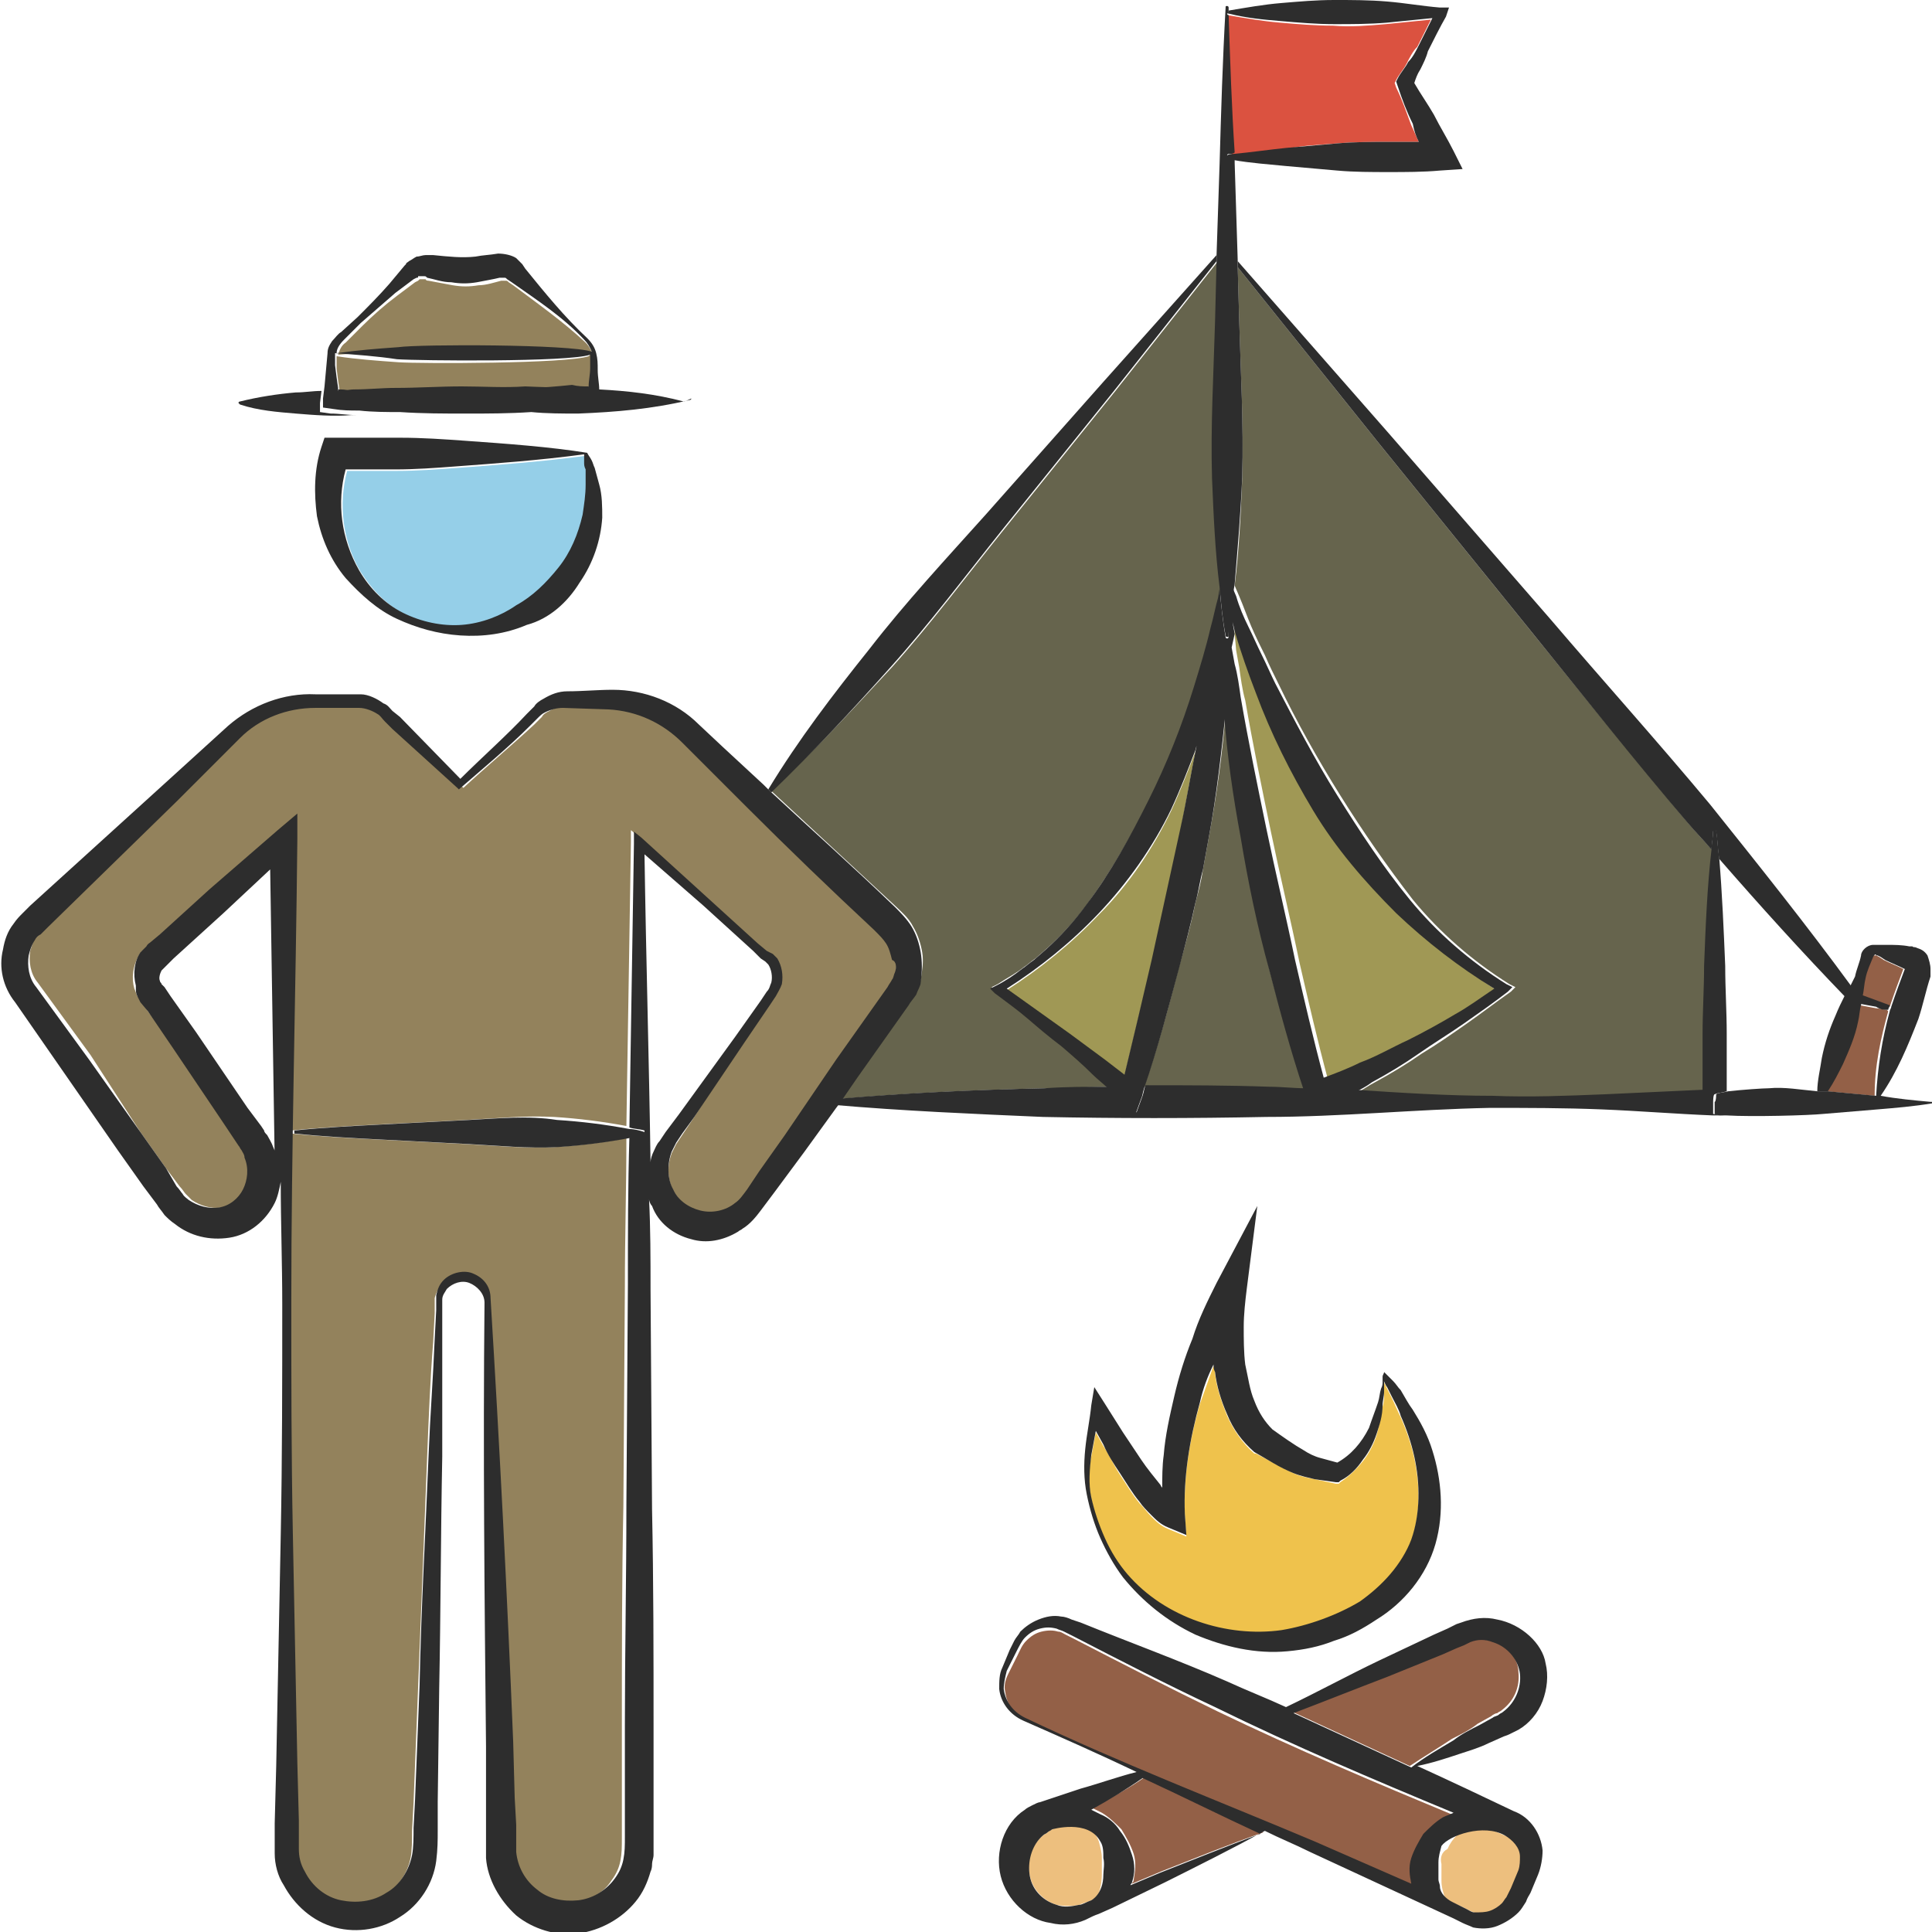 <?xml version="1.0" encoding="utf-8"?>
<!-- Generator: Adobe Illustrator 24.1.2, SVG Export Plug-In . SVG Version: 6.00 Build 0)  -->
<svg version="1.1" id="Layer_1" xmlns="http://www.w3.org/2000/svg" xmlns:xlink="http://www.w3.org/1999/xlink" x="0px" y="0px"
	 viewBox="0 0 128 128" style="enable-background:new 0 0 128 128;" xml:space="preserve">
<style type="text/css">
	.st0{fill:#93825C;}
	.st1{fill:#95CFE8;}
	.st2{fill:#2D2D2D;}
	.st3{fill:#EFC24C;}
	.st4{fill:#A09855;}
	.st5{fill:#66644D;}
	.st6{fill:#EDBF7E;}
	.st7{fill:#936047;}
	.st8{fill:#DB5240;}
</style>
<g>
	<path class="st0" d="M39,23.4c0.1,0,0.1,0.1,0.1,0.1c0,0,0,0-0.1,0.1c-1.4,0.5-11.2,0.5-12.6,0.4c-1.4-0.1-2.8-0.2-4.1-0.4
		c0,0,0,0.1,0,0.1c0,0.2,0,0.5,0,0.7l0.1,0.8l0.1,0.7c0.3,0,0.6,0,0.8,0.1c0.1,0,0.2,0,0.3,0c0.9-0.1,1.8-0.1,2.7-0.1
		c1.5-0.1,2.9-0.1,4.4-0.1c1.4,0,2.8,0,4.3,0.1c1-0.1,2.1-0.1,3.1-0.1c0.4,0,0.7,0,1.1,0.1c0-0.4,0.1-0.8,0.1-1.2
		c0-0.4,0.1-0.7,0-1.1c-0.1-0.3-0.2-0.6-0.5-0.9c-1.5-1.4-3.2-2.6-4.8-3.8l-0.3-0.2c-0.1-0.1-0.1-0.1-0.2-0.1c-0.1,0-0.2,0-0.3,0
		c-0.4,0.1-1,0.3-1.5,0.3c-0.6,0.1-1.1,0.1-1.7,0c-0.5-0.1-1.1-0.2-1.6-0.3c-0.2,0-0.2-0.1-0.2-0.1c-0.1,0-0.1,0-0.2,0
		c-0.1,0-0.1,0-0.2,0c0,0,0,0-0.1,0.1l-0.2,0.1l-1.2,0.9c-0.8,0.6-1.6,1.3-2.3,2l-1.1,1.1c-0.3,0.2-0.4,0.5-0.5,0.8
		c1.4-0.1,2.7-0.2,4.1-0.4C27.8,22.9,37.6,22.8,39,23.4z"/>
	<path class="st1" d="M37.1,37.7c0.8-1,1.3-2.2,1.6-3.5c0.1-0.6,0.2-1.3,0.2-2c0-0.3,0-0.7,0-1c0-0.2,0-0.3-0.1-0.5
		c0-0.2-0.1-0.3,0-0.5c-3,0.4-5.8,0.6-8.5,0.8c-1.4,0.1-2.7,0.2-4,0.2c-1.1,0-2.2,0-3.3,0c-0.6,2.2-0.3,4.7,0.9,6.7
		c0.7,1.1,1.6,2.1,2.9,2.8c1.2,0.7,2.6,0.9,3.9,0.8c1.3-0.1,2.6-0.6,3.7-1.3C35.4,39.5,36.3,38.7,37.1,37.7z"/>
	<path class="st2" d="M38.4,38.6c0.9-1.3,1.4-2.8,1.5-4.3c0-0.7,0-1.5-0.2-2.2c-0.1-0.4-0.2-0.7-0.3-1.1c-0.1-0.2-0.1-0.3-0.2-0.5
		c-0.1-0.2-0.2-0.3-0.3-0.5c-2.5-0.4-5.3-0.6-8.1-0.8c-1.4-0.1-2.8-0.2-4.3-0.2c-1.4,0-2.9,0-4.3,0l-0.7,0l-0.2,0.6
		c-0.5,1.5-0.5,3.1-0.3,4.6c0.3,1.5,0.9,2.9,1.9,4.1c1,1.1,2.1,2.1,3.4,2.7c1.3,0.6,2.7,1,4.2,1.1c1.5,0.1,3-0.1,4.4-0.7
		C36.4,41,37.6,39.9,38.4,38.6z M30.6,41.4c-1.3,0.1-2.7-0.2-3.9-0.8c-1.2-0.6-2.2-1.6-2.9-2.8c-1.2-2.1-1.5-4.5-0.9-6.7
		c1.1,0,2.2,0,3.3,0c1.3,0,2.7-0.1,4-0.2c2.7-0.2,5.5-0.4,8.5-0.8c0,0.1,0,0.3,0,0.5c0,0.2,0,0.3,0.1,0.5c0,0.3,0,0.7,0,1
		c0,0.7-0.1,1.3-0.2,2c-0.3,1.3-0.8,2.5-1.6,3.5c-0.8,1-1.7,1.9-2.8,2.5C33.2,40.8,31.9,41.3,30.6,41.4z"/>
	<path class="st2" d="M15.9,26.8c1.2,0.4,2.5,0.5,3.7,0.6c1.2,0.1,2.5,0.2,3.7,0.1c0.1,0,0.2,0,0.3,0c-0.6,0-1.1-0.1-1.7-0.1
		l-0.7-0.1l0-0.6l0.1-0.8c-0.6,0-1.1,0.1-1.7,0.1c-1.2,0.1-2.5,0.3-3.7,0.6c0,0-0.1,0-0.1,0.1C15.8,26.7,15.8,26.7,15.9,26.8z"/>
	<path class="st2" d="M22.4,25.8l0,0.2c0.4,0,0.7-0.1,1.1-0.1c-0.1,0-0.2,0-0.3,0C22.9,25.8,22.7,25.8,22.4,25.8z"/>
	<path class="st2" d="M34.8,25.7c0,0,0.1,0,0.1,0c1.3,0.1,2.7,0.2,4,0.4c0-0.2,0-0.3,0.1-0.5c-0.4,0-0.7,0-1.1-0.1
		C36.9,25.6,35.9,25.7,34.8,25.7z"/>
	<path class="st2" d="M45.3,26.6c-1.9-0.5-3.7-0.7-5.6-0.8c0-0.4-0.1-0.8-0.1-1.3c0-0.4,0-0.7-0.1-1.1c-0.1-0.4-0.3-0.7-0.6-1
		c-1.5-1.4-2.8-3-4.1-4.6l-0.2-0.3c-0.1-0.1-0.3-0.3-0.4-0.4c-0.3-0.2-0.8-0.3-1.2-0.3c-0.6,0.1-1,0.1-1.5,0.2
		c-0.9,0.1-1.8,0-2.8-0.1c-0.1,0-0.3,0-0.5,0c-0.2,0-0.4,0.1-0.6,0.1c-0.2,0.1-0.3,0.2-0.5,0.3c-0.1,0.1-0.2,0.1-0.2,0.2l-0.1,0.1
		l-1,1.2c-0.7,0.8-1.4,1.5-2.1,2.2l-1.1,1c-0.2,0.1-0.4,0.4-0.6,0.6c-0.2,0.3-0.3,0.5-0.3,0.8l-0.2,2.2l-0.1,0.8l0,0.6l0.7,0.1
		c0.6,0.1,1.1,0.1,1.7,0.1c0.9,0.1,1.8,0.1,2.7,0.1c1.5,0.1,2.9,0.1,4.4,0.1c1.4,0,2.8,0,4.3-0.1c1,0.1,2.1,0.1,3.1,0.1
		c2.5-0.1,4.9-0.3,7.4-0.9c0,0,0.1,0,0.1-0.1C45.4,26.6,45.3,26.6,45.3,26.6z M22.8,22.5l1.1-1.1c0.8-0.7,1.5-1.3,2.3-2l1.2-0.9
		l0.2-0.1c0.1,0,0.1,0,0.1-0.1c0.1,0,0.1,0,0.2,0c0.1,0,0.1,0,0.2,0c0.1,0,0.1,0,0.2,0.1c0.5,0.1,1,0.3,1.6,0.3
		c0.6,0.1,1.1,0.1,1.7,0c0.5-0.1,1.1-0.2,1.5-0.3c0.1,0,0.2,0,0.3,0c0.1,0,0.1,0,0.2,0.1l0.3,0.2c1.7,1.2,3.4,2.3,4.8,3.8
		c0.2,0.2,0.4,0.5,0.5,0.8c-1.4-0.5-11.4-0.5-12.8-0.3c-1.4,0.1-2.7,0.2-4.1,0.4C22.3,23.1,22.5,22.8,22.8,22.5z M30.6,25.6
		c-1.5,0-2.9,0.1-4.4,0.1c-0.9,0-1.8,0.1-2.7,0.1c-0.4,0-0.7,0.1-1.1,0.1l0-0.2l-0.1-0.7l-0.1-0.8c0-0.2,0-0.5,0-0.7
		c0,0,0-0.1,0-0.1c1.4,0.1,2.8,0.2,4.1,0.4c1.4,0.1,11.4,0.2,12.8-0.3c0,0.3,0,0.6,0,0.9c0,0.4-0.1,0.8-0.1,1.2c0,0.2-4.1,0-4.2,0
		C33.4,25.7,32,25.6,30.6,25.6z"/>
	<path class="st3" d="M80.5,91c0-0.2,0-0.3-0.1-0.5c-0.3,0.8-0.6,1.7-0.9,2.5c-0.7,2.4-1.1,4.9-1,7.4l0.1,1.4l-1.2-0.5
		c-0.5-0.2-0.8-0.5-1.1-0.8c-0.3-0.3-0.5-0.6-0.8-0.9c-0.5-0.6-0.9-1.3-1.3-1.9c-0.4-0.6-0.7-1.3-1.1-1.9l-0.5-0.9
		c-0.1,0.5-0.2,1.1-0.3,1.6c-0.2,1-0.2,1.9,0,2.8c0.2,0.9,0.5,1.9,0.9,2.7c0.4,0.9,0.9,1.7,1.5,2.4c2.5,2.9,6.6,4.2,10.2,3.7
		c1.8-0.3,3.6-0.9,5.2-1.9c0.8-0.5,1.5-1.1,2-1.8c0.6-0.7,1.1-1.5,1.4-2.3c0.6-1.7,0.6-3.6,0.2-5.5c-0.2-0.9-0.5-1.8-0.9-2.7
		c-0.2-0.4-0.4-0.9-0.6-1.3L91.9,92c-0.1-0.2-0.2-0.4-0.3-0.6c0,0.2,0.1,0.2,0.1,0.4c0,0.2,0,0.3,0,0.5c0,0.3,0,0.6-0.1,0.9
		c-0.1,0.6-0.2,1.2-0.4,1.9c-0.2,0.6-0.5,1.2-0.9,1.7c-0.4,0.5-0.9,1-1.5,1.4l-0.1,0.1l-0.2,0L87.1,98c-0.5-0.1-1-0.2-1.4-0.4
		c-0.9-0.4-1.7-0.9-2.5-1.3l0,0l-0.1,0c-0.8-0.7-1.4-1.6-1.8-2.5C80.9,92.8,80.6,91.9,80.5,91z"/>
	<path class="st4" d="M81.8,42l0.1,1.1l0.2,1.1c0.1,0.7,0.2,1.5,0.4,2.2c0.5,2.9,1.1,5.8,1.7,8.7c0.6,2.9,1.3,5.8,1.9,8.7
		c0.6,2.6,1.2,5.2,1.9,7.8c0.8-0.3,1.6-0.7,2.4-1c1.1-0.5,2.1-1,3.2-1.5c1.1-0.5,2.1-1.1,3.1-1.7c0.9-0.5,1.8-1.1,2.6-1.7
		c-2.3-1.5-4.5-3.1-6.5-5c-2.1-2-4-4.3-5.5-6.8c-1.5-2.5-2.8-5.1-3.8-7.8c-0.5-1.3-1-2.7-1.4-4.1c-0.2-0.5-0.3-1.1-0.4-1.6
		c0,0.1,0,0.2,0,0.3l0.1,0.3L81.8,42z"/>
	<path class="st5" d="M70.4,69.2c-0.7-0.6-1.4-1.2-2.2-1.8c-0.7-0.6-1.5-1.2-2.2-1.7l-0.3-0.3l0.4-0.2c0.6-0.4,1.2-0.7,1.7-1.1
		c0.3-0.2,0.5-0.4,0.8-0.6l0.8-0.7c1-0.9,1.9-1.9,2.7-3c1.6-2.2,2.9-4.5,4.1-6.9c1.2-2.4,2.2-4.9,3-7.5c0.4-1.3,0.8-2.6,1.1-3.9
		c0.2-0.7,0.3-1.3,0.5-2l0.1-0.6c-0.2-2.4-0.4-4.8-0.5-7.2c-0.1-3.5,0.1-6.9,0.2-10.4l0.1-4l-6.8,8.6l-7.4,9.2
		c-2.5,3.1-4.8,6.2-7.4,9.1c-2.6,2.8-5.2,5.6-8,8.2c2.8,2.6,5.5,5.1,8.3,7.7c0.3,0.3,0.8,0.7,1.1,1.3c0.3,0.5,0.5,1.1,0.6,1.7
		c0.1,0.6,0,1.2-0.1,1.8c-0.1,0.3-0.2,0.6-0.3,0.8c-0.1,0.3-0.3,0.5-0.5,0.7l-3.4,4.8l-1.1,1.6c4.6-0.4,9.1-0.6,13.7-0.7
		c1.4,0,2.8-0.1,4.2-0.1c-0.3-0.3-0.7-0.6-1-0.9C71.8,70.5,71.1,69.9,70.4,69.2z"/>
	<path class="st5" d="M101.5,41.9L91.3,29.3l-9.3-11.6l0.1,3.6c0.1,3.5,0.3,6.9,0.2,10.4c-0.1,2.4-0.2,4.7-0.5,7.1l0.3,0.7
		c0.3,0.7,0.5,1.3,0.8,2c0.3,0.7,0.6,1.3,0.9,1.9c0.3,0.7,0.6,1.3,0.9,1.9c1.2,2.5,2.6,5,4.1,7.4c1.5,2.4,3.1,4.7,4.8,6.9
		c1.8,2.2,4,4.1,6.4,5.6l0.4,0.2l-0.3,0.3c-1,0.7-1.9,1.4-2.9,2.1c-1,0.7-2,1.4-3,2c-1,0.7-2,1.3-3.1,1.9c-0.4,0.2-0.8,0.5-1.2,0.7
		c3,0.2,6.1,0.3,9.1,0.4c2.5,0,4.9,0,7.4-0.1c2.2-0.1,4.4-0.3,6.5-0.3c0-1.2,0-2.5,0-3.7c0-1.5,0.1-3,0.1-4.5
		c0.1-2.6,0.2-5.2,0.5-7.8c-0.5-0.6-1.1-1.2-1.6-1.8C108.3,50.3,104.9,46.1,101.5,41.9z"/>
	<path class="st5" d="M82.3,55.4c-0.5-2.7-0.8-5.5-1.1-8.2c-0.2,2.7-0.6,5.5-1.1,8.2l-0.4,2.2c-0.1,0.7-0.3,1.5-0.5,2.2
		c-0.3,1.5-0.7,2.9-1.1,4.3c-0.7,2.7-1.4,5.3-2.3,7.9c2.7,0,5.5,0.1,8.2,0.1c0.8,0,1.6,0,2.4,0.1c-0.8-2.7-1.6-5.3-2.3-8
		C83.4,61.3,82.8,58.4,82.3,55.4z"/>
	<path class="st4" d="M79.3,49.4c0,0.1-0.1,0.3-0.1,0.4c-0.5,1.3-1,2.6-1.6,3.9c-1.2,2.5-2.8,4.9-4.8,6.9c-1.8,1.9-3.9,3.6-6.1,5
		c1.4,1,2.8,2,4.2,3c0.8,0.5,1.5,1.1,2.3,1.7c0.4,0.3,0.9,0.7,1.3,1c0.6-2.5,1.2-5,1.8-7.5l1.9-8.7C78.6,53.1,78.9,51.2,79.3,49.4z"
		/>
	<path class="st6" d="M71.2,120.5C71.2,120.5,71.2,120.5,71.2,120.5c-0.2,0.1-0.4,0.2-0.6,0.3l-0.9,0.4c-0.2,0.1-0.2,0.1-0.3,0.2
		c-0.1,0.1-0.2,0.1-0.3,0.2c-0.7,0.6-1.1,1.5-0.9,2.5c0.1,0.9,0.8,1.8,1.8,2.1c0.5,0.1,1,0.1,1.5,0c0.2-0.1,0.6-0.2,0.8-0.3l0.4-0.2
		c0.2-0.5,0.3-1,0.3-1.5c0-0.4,0-0.7,0-1.1c0-0.4-0.1-0.7-0.2-1.1C72.6,121.4,72,120.8,71.2,120.5z"/>
	<path class="st7" d="M98.8,108.7c-0.5-0.1-1-0.1-1.5,0l-0.2,0.1l-0.2,0.1l-0.5,0.2l-0.9,0.4l-3.7,1.5c-2.1,0.8-4.1,1.6-6.2,2.4
		c2.6,1.2,5.2,2.4,7.8,3.6c0.9-0.6,1.9-1.2,2.8-1.8c0.6-0.3,1.2-0.6,1.7-1l0.9-0.5c0.1-0.1,0.3-0.2,0.4-0.2c0.1-0.1,0.2-0.1,0.3-0.2
		c0.8-0.6,1.2-1.5,1.1-2.5C100.6,109.9,99.9,109,98.8,108.7z"/>
	<path class="st7" d="M72.4,119.8c0.2,0.1,0.4,0.2,0.6,0.3c0.5,0.3,0.9,0.7,1.3,1.1c0.3,0.5,0.6,1,0.8,1.6c0.2,0.6,0.1,1.2,0,1.8
		c0,0.1-0.1,0.1-0.1,0.2l1.9-0.8c2.3-0.9,4.5-1.8,6.8-2.6c-2.6-1.2-5.2-2.5-7.8-3.7C74.8,118.5,73.4,119.2,72.4,119.8z"/>
	<path class="st6" d="M95.5,123.5c0,0.4,0,0.7,0,1.1c0,0.4,0.1,0.8,0.3,1.3l1,0.4l0.6,0.3c0.2,0.1,0.3,0.1,0.5,0.2
		c0.3,0.1,0.6,0,1-0.1c0.3-0.1,0.6-0.3,0.8-0.5c0.1-0.1,0.2-0.3,0.3-0.4c0.1-0.1,0.2-0.4,0.3-0.6l0.5-1.2c0.1-0.3,0.2-0.6,0.1-0.9
		c-0.1-0.6-0.5-1.2-1-1.4c-0.7-0.3-1.3-0.6-2-0.9c-0.1,0-0.2,0-0.3,0.1c-0.8,0.3-1.4,0.9-1.7,1.6C95.5,122.7,95.4,123.1,95.5,123.5z
		"/>
	<path class="st7" d="M71.2,108.6l-0.6-0.3c-0.2-0.1-0.3-0.2-0.5-0.2c-0.3-0.1-0.7-0.1-1.1,0c-0.4,0.1-0.7,0.3-1,0.6
		c-0.3,0.3-0.4,0.6-0.6,1l-0.6,1.2c-0.2,0.4-0.3,0.8-0.2,1.2c0.1,0.8,0.6,1.6,1.4,1.9c6.3,2.9,12.8,5.4,19.2,8.2l6.4,2.8
		c-0.2-0.6-0.2-1.2,0-1.7c0.2-0.6,0.4-1.1,0.8-1.6c0.3-0.5,0.8-0.9,1.3-1.1c0.2-0.1,0.4-0.2,0.7-0.3c-5.3-2.2-10.5-4.4-15.7-6.9
		C77.4,111.8,74.3,110.2,71.2,108.6z"/>
	<path class="st7" d="M126.1,64.2L126.1,64.2c-0.4-0.2-0.9-0.4-1.3-0.6l-0.3-0.2l-0.2-0.1c0,0,0,0-0.1,0c-0.1,0-0.2,0-0.2,0.1
		c-0.2,0.4-0.4,0.9-0.5,1.4c-0.1,0.4-0.2,0.8-0.2,1.2l1.9,0.7C125.5,65.8,125.8,65,126.1,64.2z"/>
	<path class="st7" d="M125,66.9c-0.2,0-0.5-0.1-0.7-0.1l-1.1-0.2c0,0.4-0.1,0.8-0.2,1.1c-0.2,1-0.6,1.9-1,2.8
		c-0.3,0.6-0.6,1.2-1,1.8c1.1,0.1,2.1,0.2,3.2,0.3c0-2,0.4-3.8,0.9-5.6C125.1,67,125.1,67,125,66.9z"/>
	<path class="st8" d="M88.6,9.5c1.1-0.1,2.3-0.1,3.4-0.1c0.7,0,1.3,0,2,0c-0.2-0.4-0.3-0.7-0.5-1.1c-0.3-0.8-0.6-1.7-1-2.5l-0.1-0.3
		l0.1-0.2c0.2-0.4,0.5-0.7,0.7-1.1c0.2-0.4,0.4-0.8,0.7-1.1c0.3-0.6,0.6-1.2,0.9-1.8c-1,0.1-2,0.2-3,0.3c-1.2,0.1-2.3,0.2-3.5,0.1
		c-1.2,0-2.3-0.1-3.5-0.2c-1.2-0.1-2.3-0.3-3.5-0.5c0.1,3.1,0.2,6.2,0.3,9.3c1.1-0.2,2.5-0.3,3.5-0.4C86.4,9.6,87.5,9.6,88.6,9.5z"
		/>
	<path class="st6" d="M126.4,64.3C126.4,64.3,126.4,64.3,126.4,64.3C126.5,64.3,126.5,64.3,126.4,64.3z"/>
	<path class="st2" d="M125,66.9c0,0,0.1,0,0.1,0c0,0,0,0,0,0c0-0.1,0.1-0.2,0.1-0.3l-1.9-0.7c0,0.2-0.1,0.4-0.1,0.6l1.1,0.2
		C124.6,66.9,124.8,66.9,125,66.9z"/>
	<path class="st2" d="M91.3,29.3l10.2,12.6c3.4,4.2,6.8,8.5,10.3,12.6c0.5,0.6,1.1,1.2,1.6,1.8c0-0.4,0.1-0.8,0.1-1.2
		c0-0.1,0.1-0.1,0.1-0.1c0,0,0.1,0,0.1,0.1c0.1,0.6,0.1,1.2,0.2,1.8c2.7,3.1,5.5,6.2,8.4,9.2c0.1-0.2,0.3-0.5,0.4-0.7
		c-3-4.1-6.2-8.1-9.4-12.1c-3.5-4.2-7.1-8.2-10.6-12.3L92,28.7l-10-11.4l0,0.4L91.3,29.3z"/>
	<path class="st2" d="M113.5,73c0,0,0-0.5,0.1-0.5c0.2-0.1,0.5-0.1,0.8-0.2c0-1.3,0-2.5,0-3.8c0-1.5-0.1-3-0.1-4.5
		c-0.1-2.4-0.2-4.8-0.4-7.2c-0.1-0.6-0.1-1.2-0.2-1.8c0,0,0-0.1-0.1-0.1c-0.1,0-0.1,0-0.1,0.1c0,0.4-0.1,0.8-0.1,1.2
		c-0.3,2.6-0.4,5.2-0.5,7.8c0,1.5-0.1,3-0.1,4.5c0,1.2,0,2.5,0,3.7c-2.2,0.1-4.4,0.2-6.5,0.3c-2.5,0.1-4.9,0.2-7.4,0.1
		c-3,0-6.1-0.2-9.1-0.4c-0.7,0.4-1.3,0.7-2,1l-0.8,0.4l-0.3-0.9c-0.1-0.2-0.1-0.4-0.2-0.6c-0.8,0-1.6-0.1-2.4-0.1
		c-2.7-0.1-5.5-0.1-8.2-0.1c-0.1,0.2-0.1,0.4-0.2,0.7l-0.4,1.1L74.4,73c-0.3-0.3-0.7-0.7-1-1c-1.4,0-2.8,0-4.2,0.1
		c-4.6,0.1-9.1,0.3-13.7,0.7l-0.3,0.4c4.6,0.4,9.3,0.6,13.9,0.8c4.9,0.1,9.8,0.1,14.8,0c4.9,0,9.8-0.5,14.8-0.6c2.5,0,4.9,0,7.4,0.1
		c2.5,0.1,4.9,0.3,7.4,0.4l0.8,0l0,0c-0.4,0-0.7-0.1-0.8-0.1C113.5,73.8,113.5,73.1,113.5,73z"/>
	<path class="st2" d="M94,69.8c1-0.7,2-1.3,3-2c1-0.7,2-1.4,2.9-2.1l0.3-0.3l-0.4-0.2c-2.4-1.5-4.6-3.4-6.4-5.6
		c-1.8-2.2-3.3-4.5-4.8-6.9c-1.5-2.4-2.8-4.9-4.1-7.4c-0.3-0.6-0.6-1.3-0.9-1.9c-0.3-0.6-0.6-1.3-0.9-1.9c-0.3-0.6-0.6-1.3-0.8-2
		l-0.3-0.7c0,0.5-0.1,0.9-0.2,1.4c0.1,0.5,0.3,1.1,0.4,1.6c0.4,1.4,0.9,2.8,1.4,4.1c1,2.7,2.3,5.3,3.8,7.8c1.5,2.5,3.4,4.7,5.5,6.8
		c2,1.9,4.2,3.6,6.5,5c-0.9,0.6-1.7,1.2-2.6,1.7c-1,0.6-2.1,1.2-3.1,1.7c-1.1,0.5-2.1,1.1-3.2,1.5c-0.8,0.4-1.6,0.7-2.4,1
		c-0.7-2.6-1.3-5.2-1.9-7.8c-0.6-2.9-1.3-5.8-1.9-8.7c-0.6-2.9-1.2-5.8-1.7-8.7c-0.1-0.7-0.2-1.5-0.4-2.2l-0.2-1.1L81.8,42l-0.2-1.1
		l-0.1-0.3c0,0.4-0.1,0.7-0.1,1.1l0,0.4c0,1.5-0.1,3-0.2,4.5c0,0.2-0.1,0.5-0.1,0.7c0.2,2.8,0.6,5.5,1.1,8.2c0.5,3,1.1,5.9,1.9,8.8
		c0.7,2.7,1.4,5.3,2.3,8c0.1,0.2,0.1,0.4,0.2,0.6l0.3,0.9l0.8-0.4c0.7-0.3,1.4-0.7,2-1c0.4-0.2,0.8-0.4,1.2-0.7
		C92,71.1,93,70.5,94,69.8z"/>
	<path class="st2" d="M79.2,59.8c0.2-0.7,0.3-1.5,0.5-2.2l0.4-2.2c0.5-2.7,0.8-5.4,1.1-8.2c0-0.2,0.1-0.5,0.1-0.7
		c0.1-1.5,0.2-3,0.2-4.5l0-0.4c0,0.2,0,0.4-0.1,0.6c0,0.1-0.1,0.1-0.1,0.1c0,0-0.1,0-0.1-0.1c-0.2-1.1-0.3-2.2-0.4-3.2l-0.1,0.6
		c-0.2,0.7-0.3,1.3-0.5,2c-0.3,1.3-0.7,2.6-1.1,3.9c-0.8,2.6-1.8,5.1-3,7.5c-1.2,2.4-2.5,4.8-4.1,6.9c-0.8,1.1-1.7,2.1-2.7,3
		l-0.8,0.7c-0.3,0.2-0.5,0.4-0.8,0.6c-0.5,0.4-1.1,0.8-1.7,1.1l-0.4,0.2l0.3,0.3c0.8,0.6,1.5,1.1,2.2,1.7c0.7,0.6,1.4,1.2,2.2,1.8
		c0.7,0.6,1.4,1.2,2.1,1.9c0.3,0.3,0.7,0.6,1,0.9c0.3,0.3,0.7,0.7,1,1l0.8,0.8l0.4-1.1c0.1-0.2,0.1-0.4,0.2-0.7
		c0.9-2.6,1.6-5.3,2.3-7.9C78.5,62.7,78.9,61.2,79.2,59.8z M74.5,71.2c-0.4-0.3-0.9-0.7-1.3-1c-0.8-0.6-1.5-1.1-2.3-1.7
		c-1.4-1-2.8-2-4.2-3c2.2-1.4,4.3-3.1,6.1-5c1.9-2,3.6-4.4,4.8-6.9c0.6-1.3,1.1-2.6,1.6-3.9c0-0.1,0.1-0.3,0.1-0.4
		c-0.4,1.9-0.7,3.8-1.1,5.6l-1.9,8.7C75.7,66.2,75.1,68.7,74.5,71.2z"/>
	<path class="st2" d="M121.6,67.3c-0.4,0.9-0.7,1.8-0.9,2.8c-0.1,0.7-0.3,1.5-0.3,2.2c0.1,0,0.2,0,0.3,0c0.1,0,0.3,0,0.4,0
		c0.4-0.6,0.7-1.2,1-1.8c0.4-0.9,0.8-1.8,1-2.8c0.1-0.4,0.1-0.8,0.2-1.1c0-0.2,0.1-0.4,0.1-0.6c0.1-0.4,0.1-0.8,0.2-1.2
		c0.1-0.5,0.3-0.9,0.5-1.4c0.1-0.2,0.2-0.2,0.2-0.1c0,0,0,0,0.1,0l0.2,0.1l0.3,0.2c0.4,0.2,0.9,0.4,1.3,0.6l0,0
		c-0.3,0.8-0.6,1.6-0.9,2.5c0,0.1-0.1,0.2-0.1,0.3c0,0,0,0,0,0c-0.5,1.8-0.8,3.7-0.9,5.6c0,0,0,0,0,0c0.1,0,0.2,0,0.3,0
		c1.1-1.6,1.8-3.3,2.5-5.1c0.3-0.9,0.5-1.9,0.8-2.8l0-0.2l0-0.1c0-0.1,0-0.2,0-0.2c0-0.3-0.1-0.6-0.2-0.9c-0.2-0.3-0.4-0.4-0.7-0.5
		c-0.2-0.1-0.2,0-0.3-0.1l-0.2,0c-0.5-0.1-1-0.1-1.5-0.1l-0.4,0l-0.2,0c-0.1,0-0.2,0-0.3,0c-0.4,0-0.8,0.4-0.8,0.7
		c-0.1,0.5-0.3,0.9-0.4,1.4c-0.1,0.2-0.2,0.4-0.3,0.6c-0.1,0.2-0.3,0.5-0.4,0.7C122,66.4,121.8,66.8,121.6,67.3z M126.5,64.3
		C126.4,64.3,126.4,64.3,126.5,64.3C126.5,64.3,126.5,64.3,126.5,64.3z"/>
	<path class="st2" d="M127.9,73c-1.1-0.1-2.2-0.2-3.3-0.4c-0.1,0-0.2,0-0.3,0c0,0,0,0,0,0c-1.1-0.1-2.1-0.2-3.2-0.3
		c-0.1,0-0.3,0-0.4,0c-0.1,0-0.2,0-0.3,0c-1.1-0.1-2.2-0.3-3.2-0.2c-0.4,0-1.8,0.1-2.7,0.2c-0.4,0.1-0.7,0.1-0.8,0.2
		c0,0,0,0.5-0.1,0.5c0,0.1,0,0.7,0,0.8c0.1,0.1,0.4,0.1,0.8,0.1c1.7,0.1,5.4,0,6.4-0.1c1.2-0.1,2.4-0.2,3.6-0.3
		c1.2-0.1,2.4-0.2,3.6-0.4c0,0,0.1,0,0.1-0.1C128,73,128,73,127.9,73z"/>
	<path class="st2" d="M59,44.2c2.6-2.9,5-6.1,7.4-9.1l7.4-9.2l6.8-8.6l0-0.4l-7.5,8.4l-7.8,8.8c-2.6,2.9-5.3,5.8-7.7,8.9
		c-2.4,3-4.7,6-6.7,9.3c0.1,0.1,0.1,0.1,0.2,0.2C53.9,49.8,56.5,47,59,44.2z"/>
	<path class="st2" d="M83.3,79.9L80.6,85c-0.6,1.2-1.2,2.4-1.6,3.7c-0.5,1.2-0.9,2.5-1.2,3.8c-0.3,1.3-0.6,2.6-0.7,3.9
		c-0.1,0.7-0.1,1.5-0.1,2.2c0-0.1-0.1-0.1-0.1-0.2c-0.4-0.5-0.9-1.1-1.3-1.7c-0.4-0.6-0.8-1.2-1.2-1.8l-1.2-1.9l-0.7-1.1l-0.2,1.2
		c-0.1,1-0.3,1.9-0.4,2.9c-0.1,1-0.1,2,0.1,3c0.2,1,0.5,2,0.9,2.9c0.4,0.9,0.9,1.8,1.5,2.6c1.3,1.6,2.9,2.9,4.8,3.8
		c1.9,0.8,4,1.3,6.1,1.1c1.1-0.1,2.1-0.3,3.1-0.7c1-0.3,1.9-0.8,2.8-1.4c1.8-1.1,3.3-2.9,3.9-5c0.6-2.1,0.4-4.3-0.2-6.2
		c-0.3-1-0.8-1.9-1.3-2.7c-0.3-0.4-0.5-0.8-0.8-1.3c-0.2-0.2-0.3-0.4-0.5-0.6c-0.2-0.2-0.4-0.4-0.6-0.6c0,0.1-0.1,0.2-0.1,0.3
		c0,0.1,0,0.2,0,0.3c0,0.2,0,0.3-0.1,0.5c-0.1,0.3-0.1,0.6-0.2,0.9c-0.2,0.6-0.4,1.1-0.6,1.7c-0.5,1-1.2,1.8-2.1,2.3l-1.1-0.3
		c-0.4-0.1-0.8-0.3-1.1-0.5c-0.7-0.4-1.4-0.9-2.1-1.4c-0.5-0.5-0.9-1.1-1.2-1.9c-0.3-0.7-0.4-1.5-0.6-2.4c-0.1-0.8-0.1-1.7-0.1-2.5
		c0-0.8,0.1-1.7,0.2-2.5L83.3,79.9z M83.1,96.2L83.1,96.2L83.1,96.2c0.9,0.5,1.6,1,2.6,1.4c0.5,0.2,1,0.3,1.4,0.4l1.4,0.2l0.2,0
		l0.1-0.1c0.6-0.3,1.1-0.8,1.5-1.4c0.4-0.5,0.7-1.1,0.9-1.7c0.2-0.6,0.4-1.2,0.4-1.9c0-0.3,0.1-0.6,0.1-0.9c0-0.2,0-0.3,0-0.5
		c0-0.2,0-0.2-0.1-0.4c0.1,0.2,0.2,0.5,0.3,0.6l0.3,0.6c0.2,0.4,0.5,0.9,0.6,1.3c0.4,0.9,0.7,1.8,0.9,2.7c0.4,1.8,0.4,3.8-0.2,5.5
		c-0.3,0.8-0.8,1.6-1.4,2.3c-0.6,0.7-1.3,1.3-2,1.8c-1.5,0.9-3.4,1.6-5.2,1.9c-3.6,0.5-7.7-0.8-10.2-3.7c-0.6-0.7-1.1-1.5-1.5-2.4
		c-0.4-0.9-0.7-1.8-0.9-2.7c-0.2-0.9-0.1-1.9,0-2.8c0.1-0.5,0.2-1.1,0.3-1.6l0.5,0.9c0.3,0.7,0.7,1.3,1.1,1.9
		c0.4,0.6,0.8,1.3,1.3,1.9c0.2,0.3,0.5,0.6,0.8,0.9c0.3,0.3,0.6,0.6,1.1,0.8l1.2,0.5l-0.1-1.4c-0.1-2.4,0.3-4.9,1-7.4
		c0.2-0.9,0.5-1.7,0.9-2.5c0,0.2,0,0.3,0.1,0.5c0.1,0.9,0.4,1.9,0.8,2.8C81.7,94.7,82.3,95.5,83.1,96.2z"/>
	<path class="st2" d="M99.2,107.3c-0.8-0.2-1.6-0.1-2.4,0.2l-0.3,0.1l-0.2,0.1l-0.4,0.2l-0.9,0.4l-3.6,1.7c-2.1,1-4.1,2.1-6.2,3.1
		c-1.3-0.6-2.6-1.1-3.9-1.7c-3.2-1.4-6.5-2.6-9.7-3.9l-0.6-0.2c-0.2-0.1-0.5-0.2-0.7-0.2c-0.5-0.1-1,0-1.5,0.2
		c-0.5,0.2-0.9,0.5-1.2,0.8c-0.1,0.2-0.3,0.4-0.4,0.6c-0.1,0.2-0.2,0.4-0.3,0.6l-0.5,1.2c-0.2,0.4-0.2,0.9-0.2,1.4
		c0.1,0.9,0.7,1.7,1.6,2.1c2.5,1.1,5,2.2,7.5,3.4c-1.2,0.3-2.6,0.8-3.7,1.1c-0.6,0.2-1.2,0.4-1.8,0.6l-0.9,0.3
		c-0.1,0-0.3,0.1-0.5,0.2c-0.2,0.1-0.4,0.2-0.5,0.3c-1.4,0.9-2,2.8-1.6,4.4c0.4,1.6,1.8,2.9,3.3,3.1c0.8,0.2,1.6,0.1,2.3-0.2
		c0.4-0.2,0.6-0.3,0.9-0.4l0.9-0.4l3.5-1.7c2.2-1.1,4.4-2.2,6.6-3.4c1,0.5,2,0.9,3,1.4l9.5,4.4l0.6,0.3c0.2,0.1,0.5,0.2,0.7,0.3
		c0.5,0.1,1.1,0.1,1.6-0.1c0.5-0.2,1-0.5,1.4-0.9c0.2-0.2,0.3-0.4,0.5-0.7c0.1-0.3,0.2-0.4,0.3-0.6l0.5-1.2c0.2-0.5,0.3-1.1,0.3-1.6
		c-0.1-1.1-0.8-2.2-1.9-2.6c-2.1-1-4.2-2-6.4-3c1-0.2,1.9-0.5,2.8-0.8c0.6-0.2,1.3-0.4,1.9-0.7l0.9-0.4c0.2-0.1,0.3-0.1,0.5-0.2
		c0.2-0.1,0.4-0.2,0.6-0.3c0.7-0.4,1.3-1.1,1.6-1.9c0.3-0.8,0.4-1.7,0.2-2.5C102.2,108.9,100.8,107.6,99.2,107.3z M73.1,124.2
		c0,1.3-0.8,1.7-0.8,1.7c-0.3,0.1-0.6,0.3-0.8,0.3c-0.5,0.1-1,0.2-1.5,0c-1-0.3-1.7-1.1-1.8-2.1c-0.1-0.9,0.2-1.9,0.9-2.5
		c0.1-0.1,0.2-0.1,0.3-0.2c0.1-0.1,0.2-0.1,0.3-0.2c0,0,2.4-0.7,3.2,0.8c0.2,0.3,0.2,0.7,0.2,1.1C73.2,123.5,73.1,123.9,73.1,124.2z
		 M76.8,124.1l-1.9,0.8c0-0.1,0.1-0.1,0.1-0.2c0.2-0.6,0.2-1.2,0-1.8c-0.2-0.6-0.4-1.1-0.8-1.6c-0.3-0.5-0.8-0.9-1.3-1.1
		c-0.2-0.1-0.4-0.2-0.6-0.3c1.1-0.6,2.4-1.4,3.4-2.1c2.6,1.2,5.2,2.5,7.8,3.7C81.3,122.3,79.1,123.2,76.8,124.1z M99.7,121.6
		c0.5,0.3,1,0.8,1,1.4c0,0.3,0,0.6-0.1,0.9l-0.5,1.2c-0.1,0.2-0.2,0.4-0.3,0.6c-0.1,0.1-0.2,0.3-0.3,0.4c-0.2,0.2-0.5,0.4-0.8,0.5
		c-0.3,0.1-0.6,0.1-1,0.1c-0.2,0-0.3-0.1-0.5-0.2l-0.6-0.3l-0.4-0.2c-0.4-0.2-0.8-0.6-0.8-1c0-0.2-0.1-0.3-0.1-0.5
		c0-0.4,0-0.7,0-1.1c0-0.4,0.1-0.7,0.2-1.1C96,121.6,98.3,120.8,99.7,121.6z M96.3,120.1c-0.2,0.1-0.5,0.2-0.7,0.3
		c-0.5,0.3-0.9,0.7-1.3,1.1c-0.3,0.5-0.6,1-0.8,1.6c-0.2,0.6-0.1,1.2,0,1.7l-6.4-2.8c-6.4-2.7-12.9-5.2-19.2-8.2
		c-0.8-0.4-1.3-1.1-1.4-1.9c0-0.4,0.1-0.8,0.2-1.2l0.6-1.2c0.2-0.4,0.4-0.8,0.6-1c0.3-0.3,0.6-0.5,1-0.6c0.4-0.1,0.7-0.1,1.1,0
		c0.2,0.1,0.3,0.1,0.5,0.2l0.6,0.3c3.1,1.6,6.2,3.2,9.4,4.7C85.8,115.7,91,117.9,96.3,120.1z M99.6,113.4c-0.1,0.1-0.2,0.1-0.3,0.2
		c-0.1,0.1-0.3,0.1-0.4,0.2l-0.9,0.5c-0.6,0.3-1.2,0.6-1.7,1c-1,0.6-1.9,1.1-2.8,1.8c-2.6-1.2-5.2-2.4-7.8-3.6
		c2.1-0.8,4.1-1.6,6.2-2.4l3.7-1.5l0.9-0.4l0.5-0.2l0.2-0.1l0.2-0.1c0.5-0.2,1-0.2,1.5,0c1,0.3,1.7,1.2,1.8,2.1
		C100.8,111.8,100.4,112.8,99.6,113.4z"/>
	<path class="st0" d="M50.3,77.7l1.7-2.4l3.4-4.9l3.4-4.8c0.2-0.2,0.3-0.4,0.3-0.5c0.1-0.2,0.2-0.3,0.2-0.5c0.1-0.4,0.1-0.7,0.1-1.1
		c0-0.4-0.2-0.7-0.4-1.1c-0.2-0.3-0.4-0.6-0.8-0.9c-2.9-2.7-5.7-5.5-8.5-8.2l-4.2-4.2c-1.3-1.3-3-2.1-4.9-2.2l-3-0.1
		c-0.4,0-0.9,0.1-1.2,0.3c-0.2,0.1-0.4,0.2-0.5,0.4l-0.5,0.5c-1.4,1.3-3.3,2.9-4.7,4.2l0,0l0,0c0,0,0,0,0,0l-0.1-0.1L26.1,48
		l-0.5-0.5c-0.2-0.2-0.4-0.3-0.5-0.5c-0.4-0.2-0.8-0.4-1.2-0.4c-0.2,0-0.5,0-0.7,0l-0.7,0l-1.5,0c-1.9,0-3.7,0.8-5,2l-4.2,4.2
		l-8.5,8.3l-0.5,0.5c-0.1,0.1-0.3,0.3-0.4,0.4c-0.2,0.3-0.3,0.7-0.4,1c-0.1,0.7,0,1.5,0.5,2.1l3.5,4.8L9.3,75l1.7,2.4l0.9,1.2
		c0.2,0.2,0.3,0.4,0.4,0.5c0.1,0.1,0.3,0.3,0.4,0.4c0.6,0.4,1.3,0.6,2,0.5c0.7-0.1,1.3-0.6,1.6-1.2c0.3-0.6,0.3-1.4,0.1-2.1
		c-0.1-0.2-0.1-0.3-0.2-0.5c0-0.1-0.1-0.2-0.2-0.3l-0.2-0.3l-0.8-1.2l-3.3-4.9L9.8,67l-0.4-0.6l-0.1-0.2L9.1,66
		C9,65.8,9,65.7,8.9,65.5c-0.2-0.7-0.1-1.5,0.3-2.2c0.1-0.2,0.2-0.3,0.4-0.4c0.1-0.1,0.2-0.2,0.3-0.3l0.6-0.5l1.1-1l2.2-2l4.5-3.9
		l1.3-1.1l0,1.7c-0.1,10.2-0.4,20.4-0.4,30.6c0,5.1,0,10.2,0.1,15.3l0.3,15.3l0.1,3.8l0,1c0,0.3,0,0.7,0,0.9c0,0.5,0.2,1,0.4,1.5
		c0.5,0.9,1.4,1.6,2.4,1.9c1,0.3,2.1,0.1,3-0.5c0.9-0.6,1.5-1.5,1.7-2.5c0.1-0.5,0.1-1.2,0.1-1.8l0.1-1.9l0.3-7.6
		c0.2-5.1,0.4-10.2,0.6-15.3c0.1-2.5,0.2-5.1,0.4-7.6l0.1-1.9l0-0.5l0-0.2c0-0.1,0-0.2,0-0.3c0.1-0.4,0.3-0.7,0.5-1
		c0.5-0.5,1.3-0.7,2-0.4c0.6,0.3,1.1,0.9,1.1,1.6l0,0c0.6,9.7,1.1,19.6,1.5,29.4l0.1,3.7L34,121l0,0.9c0,0.3,0,0.6,0,0.9
		c0.1,1,0.6,1.9,1.4,2.5c0.8,0.6,1.8,0.9,2.7,0.7c1-0.1,1.9-0.6,2.4-1.4c0.3-0.4,0.5-0.8,0.6-1.3c0.1-0.5,0.1-0.9,0.1-1.6l0-7.3
		c0-4.9,0-9.8,0.1-14.6l0.1-14.6c0-3.3,0.1-6.5,0.1-9.8c-1.6,0.3-3.2,0.5-4.8,0.6c-1.9,0.1-3.9-0.1-5.8-0.2l-5.8-0.3
		c-1.9-0.1-3.9-0.2-5.8-0.4v-0.2c1.9-0.2,3.9-0.3,5.8-0.4l5.8-0.3c1.9-0.1,3.9-0.3,5.8-0.2c1.6,0.1,3.2,0.3,4.8,0.6
		c0.1-6.3,0.2-12.5,0.3-18.8l0-0.8l0.6,0.5l4.4,4l2.2,2l1.1,1l0.6,0.5l0.3,0.2c0.1,0.1,0.2,0.2,0.3,0.3c0.3,0.5,0.5,1.1,0.3,1.7
		c-0.1,0.3-0.2,0.6-0.4,0.8l-0.4,0.6l-1.7,2.5L46,74l-0.8,1.2l-0.4,0.6c-0.1,0.2-0.2,0.4-0.3,0.6c-0.3,0.8-0.3,1.7,0.1,2.5
		c0.4,0.7,1.1,1.3,1.8,1.4c0.8,0.2,1.6,0,2.3-0.5c0.3-0.2,0.6-0.5,0.8-0.9L50.3,77.7z"/>
	<path class="st2" d="M61,63.1c-0.1-0.6-0.3-1.2-0.6-1.7c-0.3-0.5-0.8-1-1.1-1.3c-2.7-2.6-5.5-5.1-8.3-7.7c-0.1-0.1-0.1-0.1-0.2-0.2
		c-0.1-0.1-0.1-0.1-0.2-0.2l-2.7-2.5l-1.6-1.5c-1.5-1.5-3.6-2.3-5.7-2.3c-1,0-2,0.1-3,0.1c-0.6,0-1.1,0.2-1.6,0.5
		c-0.2,0.1-0.5,0.3-0.6,0.5l-0.5,0.5c-1.3,1.4-3,2.9-4.4,4.3l-4-4.1L26,47.1c-0.2-0.2-0.3-0.4-0.6-0.5c-0.4-0.3-1-0.6-1.5-0.6
		c-0.3,0-0.5,0-0.8,0l-0.7,0l-1.5,0c-2.1-0.1-4.2,0.7-5.8,2.1l-4.4,4L2,60l-0.5,0.5c-0.2,0.2-0.4,0.4-0.6,0.7
		c-0.4,0.5-0.6,1.1-0.7,1.7c-0.3,1.2,0,2.5,0.8,3.5l3.4,4.9l3.4,4.9l1.7,2.4l0.9,1.2c0.1,0.2,0.3,0.4,0.5,0.7
		c0.2,0.2,0.4,0.4,0.7,0.6c1,0.8,2.3,1.1,3.6,0.9c1.3-0.2,2.4-1.1,3-2.3c0.2-0.4,0.3-0.9,0.4-1.4c0,2.7,0.1,5.4,0.1,8.1
		c0,5.1,0,10.2-0.1,15.3l-0.3,15.3l-0.1,3.8l0,1c0,0.3,0,0.6,0,1c0,0.7,0.2,1.5,0.6,2.1c0.7,1.3,1.9,2.4,3.4,2.8
		c1.5,0.4,3.1,0.1,4.3-0.7c1.3-0.8,2.2-2.2,2.4-3.7c0.1-0.8,0.1-1.4,0.1-2l0-1.9l0.1-7.6c0.1-5.1,0.1-10.2,0.2-15.3
		c0-2.5,0-5.1,0-7.6l0-1.9l0-0.5c0-0.2,0-0.3,0-0.4c0-0.3,0.2-0.5,0.3-0.7c0.4-0.4,1-0.6,1.5-0.4c0.5,0.2,1,0.7,1,1.3l0,0
		c-0.1,9.8,0,19.6,0.1,29.4l0,3.7l0,1.8l0,0.9c0,0.3,0,0.6,0,1c0.1,1.4,0.9,2.8,2,3.8c1.1,0.9,2.7,1.4,4.1,1.2
		c1.5-0.2,2.9-1,3.8-2.1c0.5-0.6,0.8-1.3,1-2c0.1-0.2,0.1-0.4,0.1-0.5c0-0.2,0.1-0.4,0.1-0.6c0-0.4,0-0.6,0-1l0-7.3
		c0-4.9,0-9.8-0.1-14.6l-0.1-14.6c0-2,0-4-0.1-6c0,0.2,0.1,0.4,0.2,0.5c0.4,1.1,1.4,1.9,2.6,2.2c1,0.3,2.1,0.1,3.1-0.5
		c0.1-0.1,0.2-0.1,0.3-0.2c0.5-0.3,0.9-0.8,1.2-1.2l0.9-1.2l2-2.7l2.1-2.9l0.3-0.4l1.1-1.6l3.4-4.8c0.1-0.2,0.3-0.4,0.5-0.7
		c0.1-0.3,0.3-0.6,0.3-0.8C61.1,64.3,61.1,63.7,61,63.1z M18.1,76c-0.1-0.3-0.3-0.6-0.4-0.8c-0.1-0.1-0.2-0.2-0.2-0.3l-0.2-0.3
		l-0.9-1.2L13,68.4L11.3,66l-0.4-0.6l-0.2-0.2c0-0.1-0.1-0.1-0.1-0.2c-0.1-0.2,0-0.5,0.1-0.7c0,0,0.1-0.1,0.1-0.1
		c0,0,0.2-0.2,0.2-0.2l0.5-0.5l1.1-1l2.2-2l3.1-2.9c0.1,6.4,0.2,12.9,0.3,19.3C18.3,76.5,18.2,76.2,18.1,76z M43.7,75.6
		c-0.2,0.2-0.3,0.5-0.4,0.7c-0.1,0.2-0.2,0.5-0.2,0.7c-0.1-6.8-0.3-13.6-0.4-20.4l3.9,3.4l2.2,2l1.1,1l0.5,0.5l0.3,0.2
		c0.1,0.1,0.1,0.1,0.2,0.2c0.2,0.3,0.3,0.8,0.2,1.2c-0.1,0.2-0.1,0.4-0.3,0.6l-0.4,0.6l-1.7,2.4L45,73.8L44.1,75L43.7,75.6z
		 M59.3,64.4c-0.1,0.2-0.1,0.4-0.2,0.5c-0.1,0.2-0.2,0.3-0.3,0.5l-3.4,4.8L52,75.2l-1.7,2.4l-0.8,1.2c-0.3,0.4-0.5,0.7-0.8,0.9
		c-0.6,0.5-1.5,0.7-2.3,0.5c-0.8-0.2-1.5-0.7-1.8-1.4c-0.4-0.7-0.4-1.7-0.1-2.5c0.1-0.2,0.2-0.4,0.3-0.6l0.4-0.6L46,74l3.3-4.9
		l1.7-2.5l0.4-0.6c0.1-0.2,0.3-0.5,0.4-0.8c0.1-0.6,0-1.2-0.3-1.7c-0.1-0.1-0.2-0.2-0.3-0.3L50.8,63l-0.6-0.5l-1.1-1l-2.2-2l-4.4-4
		L42,55.1l0,0.8c-0.1,6.3-0.2,12.5-0.3,18.8c0.3,0.1,0.7,0.1,1,0.2v0.2c-0.3,0.1-0.7,0.2-1,0.2c-0.1,3.3-0.1,6.5-0.1,9.8l-0.1,14.6
		c0,4.9-0.1,9.8-0.1,14.6l0,7.3c0,0.7,0,1.1-0.1,1.6c-0.1,0.5-0.3,0.9-0.6,1.3c-0.6,0.8-1.5,1.3-2.4,1.4c-1,0.1-2-0.1-2.7-0.7
		c-0.8-0.6-1.3-1.5-1.4-2.5c0-0.2,0-0.6,0-0.9l0-0.9l-0.1-1.8l-0.1-3.7c-0.4-9.8-0.9-19.6-1.5-29.4l0,0c0-0.7-0.4-1.3-1.1-1.6
		c-0.6-0.3-1.5-0.1-2,0.4c-0.3,0.3-0.4,0.6-0.5,1c0,0.1,0,0.2,0,0.3l0,0.2l0,0.5l-0.1,1.9c-0.1,2.5-0.3,5.1-0.4,7.6
		c-0.2,5.1-0.5,10.2-0.6,15.3l-0.3,7.6l-0.1,1.9c0,0.6,0,1.3-0.1,1.8c-0.2,1-0.8,2-1.7,2.5c-0.9,0.6-2,0.7-3,0.5
		c-1-0.2-1.9-0.9-2.4-1.9c-0.3-0.5-0.4-1-0.4-1.5c0-0.2,0-0.6,0-0.9l0-1l-0.1-3.8l-0.3-15.3c-0.1-5.1-0.1-10.2-0.1-15.3
		c0-10.2,0.3-20.4,0.4-30.6l0-1.7l-1.3,1.1l-4.5,3.9l-2.2,2l-1.1,1l-0.6,0.5c-0.1,0.1-0.2,0.1-0.3,0.3c-0.1,0.1-0.3,0.3-0.4,0.4
		c-0.4,0.6-0.5,1.4-0.3,2.2C9,65.7,9,65.8,9.1,66l0.1,0.2l0.1,0.2L9.8,67l1.7,2.5l3.3,4.9l0.8,1.2l0.2,0.3c0.1,0.1,0.1,0.2,0.2,0.3
		c0.1,0.2,0.2,0.3,0.2,0.5c0.3,0.7,0.2,1.5-0.1,2.1c-0.3,0.6-0.9,1.1-1.6,1.2c-0.7,0.1-1.4-0.1-2-0.5c-0.1-0.1-0.3-0.2-0.4-0.4
		c-0.1-0.1-0.2-0.3-0.4-0.5L11,77.4L9.3,75l-3.4-4.8l-3.5-4.8c-0.5-0.6-0.6-1.4-0.5-2.1c0.1-0.4,0.2-0.7,0.4-1
		c0.1-0.2,0.2-0.3,0.4-0.4l0.5-0.5l8.5-8.3l4.2-4.2c1.3-1.3,3.1-2,5-2l1.5,0l0.7,0c0.2,0,0.5,0,0.7,0c0.4,0,0.9,0.2,1.2,0.4
		c0.2,0.1,0.3,0.3,0.5,0.5l0.5,0.5l4.3,3.9l0.1,0.1c0,0,0,0,0,0l0,0l0,0c1.5-1.3,3.3-2.8,4.7-4.2l0.5-0.5c0.2-0.2,0.3-0.3,0.5-0.4
		c0.4-0.2,0.8-0.3,1.2-0.3l3,0.1c1.9,0.1,3.6,0.9,4.9,2.2l4.2,4.2c2.8,2.8,5.6,5.5,8.5,8.2c0.4,0.4,0.6,0.6,0.8,0.9
		c0.2,0.3,0.3,0.7,0.4,1.1C59.4,63.7,59.4,64.1,59.3,64.4z"/>
	<path class="st2" d="M31.1,74.2l-5.8,0.3c-1.9,0.1-3.9,0.2-5.8,0.4v0.2c1.9,0.2,3.9,0.3,5.8,0.4l5.8,0.3c1.9,0.1,3.9,0.3,5.8,0.2
		c1.6-0.1,3.2-0.3,4.8-0.6c0.3-0.1,0.7-0.1,1-0.2v-0.2c-0.3-0.1-0.7-0.2-1-0.2c-1.6-0.3-3.2-0.5-4.8-0.6C35,73.9,33,74.1,31.1,74.2z
		"/>
	<path class="st2" d="M80.5,21.3c-0.1,3.5-0.3,6.9-0.2,10.4c0.1,2.4,0.2,4.8,0.5,7.2c0.1,1.1,0.2,2.2,0.4,3.2c0,0,0,0.1,0.1,0.1
		c0.1,0,0.1,0,0.1-0.1c0-0.2,0-0.4,0.1-0.6c0.1-0.4,0.1-0.7,0.1-1.1c0-0.1,0-0.2,0-0.3c0.1-0.5,0.1-0.9,0.2-1.4
		c0.2-2.4,0.4-4.7,0.5-7.1c0.1-3.5-0.1-6.9-0.2-10.4l-0.1-3.6l0-0.4l-0.2-6.4c0-0.1,0-0.2,0-0.3c-0.1,0-0.3,0-0.4-0.1
		c-0.1,0-0.1-0.1-0.1-0.1c0,0,0-0.1,0.1-0.1c0.1,0,0.3,0,0.4-0.1C81.6,7.1,81.5,4,81.4,1c0,0,0,0,0,0c-0.1,0-0.1-0.1-0.1-0.1
		c0,0,0-0.1,0.1-0.1c0,0,0,0,0,0c0-0.1,0-0.2,0-0.3c0,0,0-0.1-0.1-0.1c-0.1,0-0.1,0-0.1,0.1C81,4,80.9,7.4,80.8,10.9l-0.2,6l0,0.4
		L80.5,21.3z"/>
	<path class="st2" d="M81.3,0.8c0,0.1,0,0.1,0.1,0.1c0,0,0,0,0,0c1.2,0.3,2.3,0.4,3.5,0.5c1.2,0.1,2.3,0.2,3.5,0.2
		c1.2,0,2.3,0,3.5-0.1c1-0.1,2-0.2,3-0.3c-0.3,0.6-0.6,1.2-0.9,1.8c-0.2,0.4-0.4,0.8-0.7,1.1c-0.2,0.4-0.5,0.7-0.7,1.1l-0.1,0.2
		l0.1,0.3c0.3,0.9,0.6,1.7,1,2.5C93.7,8.7,93.8,9,94,9.4c-0.7,0-1.3,0-2,0c-1.1,0-2.3,0-3.4,0.1c-1.1,0.1-2.3,0.2-3.4,0.3
		c-1,0.1-2.4,0.3-3.5,0.4c-0.1,0-0.3,0-0.4,0.1c0,0-0.1,0-0.1,0.1c0,0.1,0,0.1,0.1,0.1c0.1,0,0.3,0,0.4,0.1c1.1,0.2,2.5,0.3,3.5,0.4
		c1.1,0.1,2.3,0.2,3.4,0.3c1.1,0.1,2.3,0.1,3.4,0.1c1.1,0,2.3,0,3.4-0.1l1.5-0.1L96.3,10c-0.4-0.8-0.9-1.6-1.3-2.4
		c-0.4-0.7-0.9-1.4-1.3-2.1c0.1-0.3,0.2-0.6,0.4-0.9c0.2-0.4,0.4-0.8,0.5-1.2c0.4-0.8,0.8-1.6,1.2-2.3L96,0.5l-0.6,0
		c-1.2-0.1-2.3-0.3-3.5-0.4C90.7,0,89.6,0,88.4,0c-1.2,0-2.3,0.1-3.5,0.2c-1.2,0.1-2.3,0.3-3.5,0.5C81.4,0.8,81.4,0.8,81.3,0.8
		C81.3,0.8,81.3,0.8,81.3,0.8z"/>
</g>
</svg>
